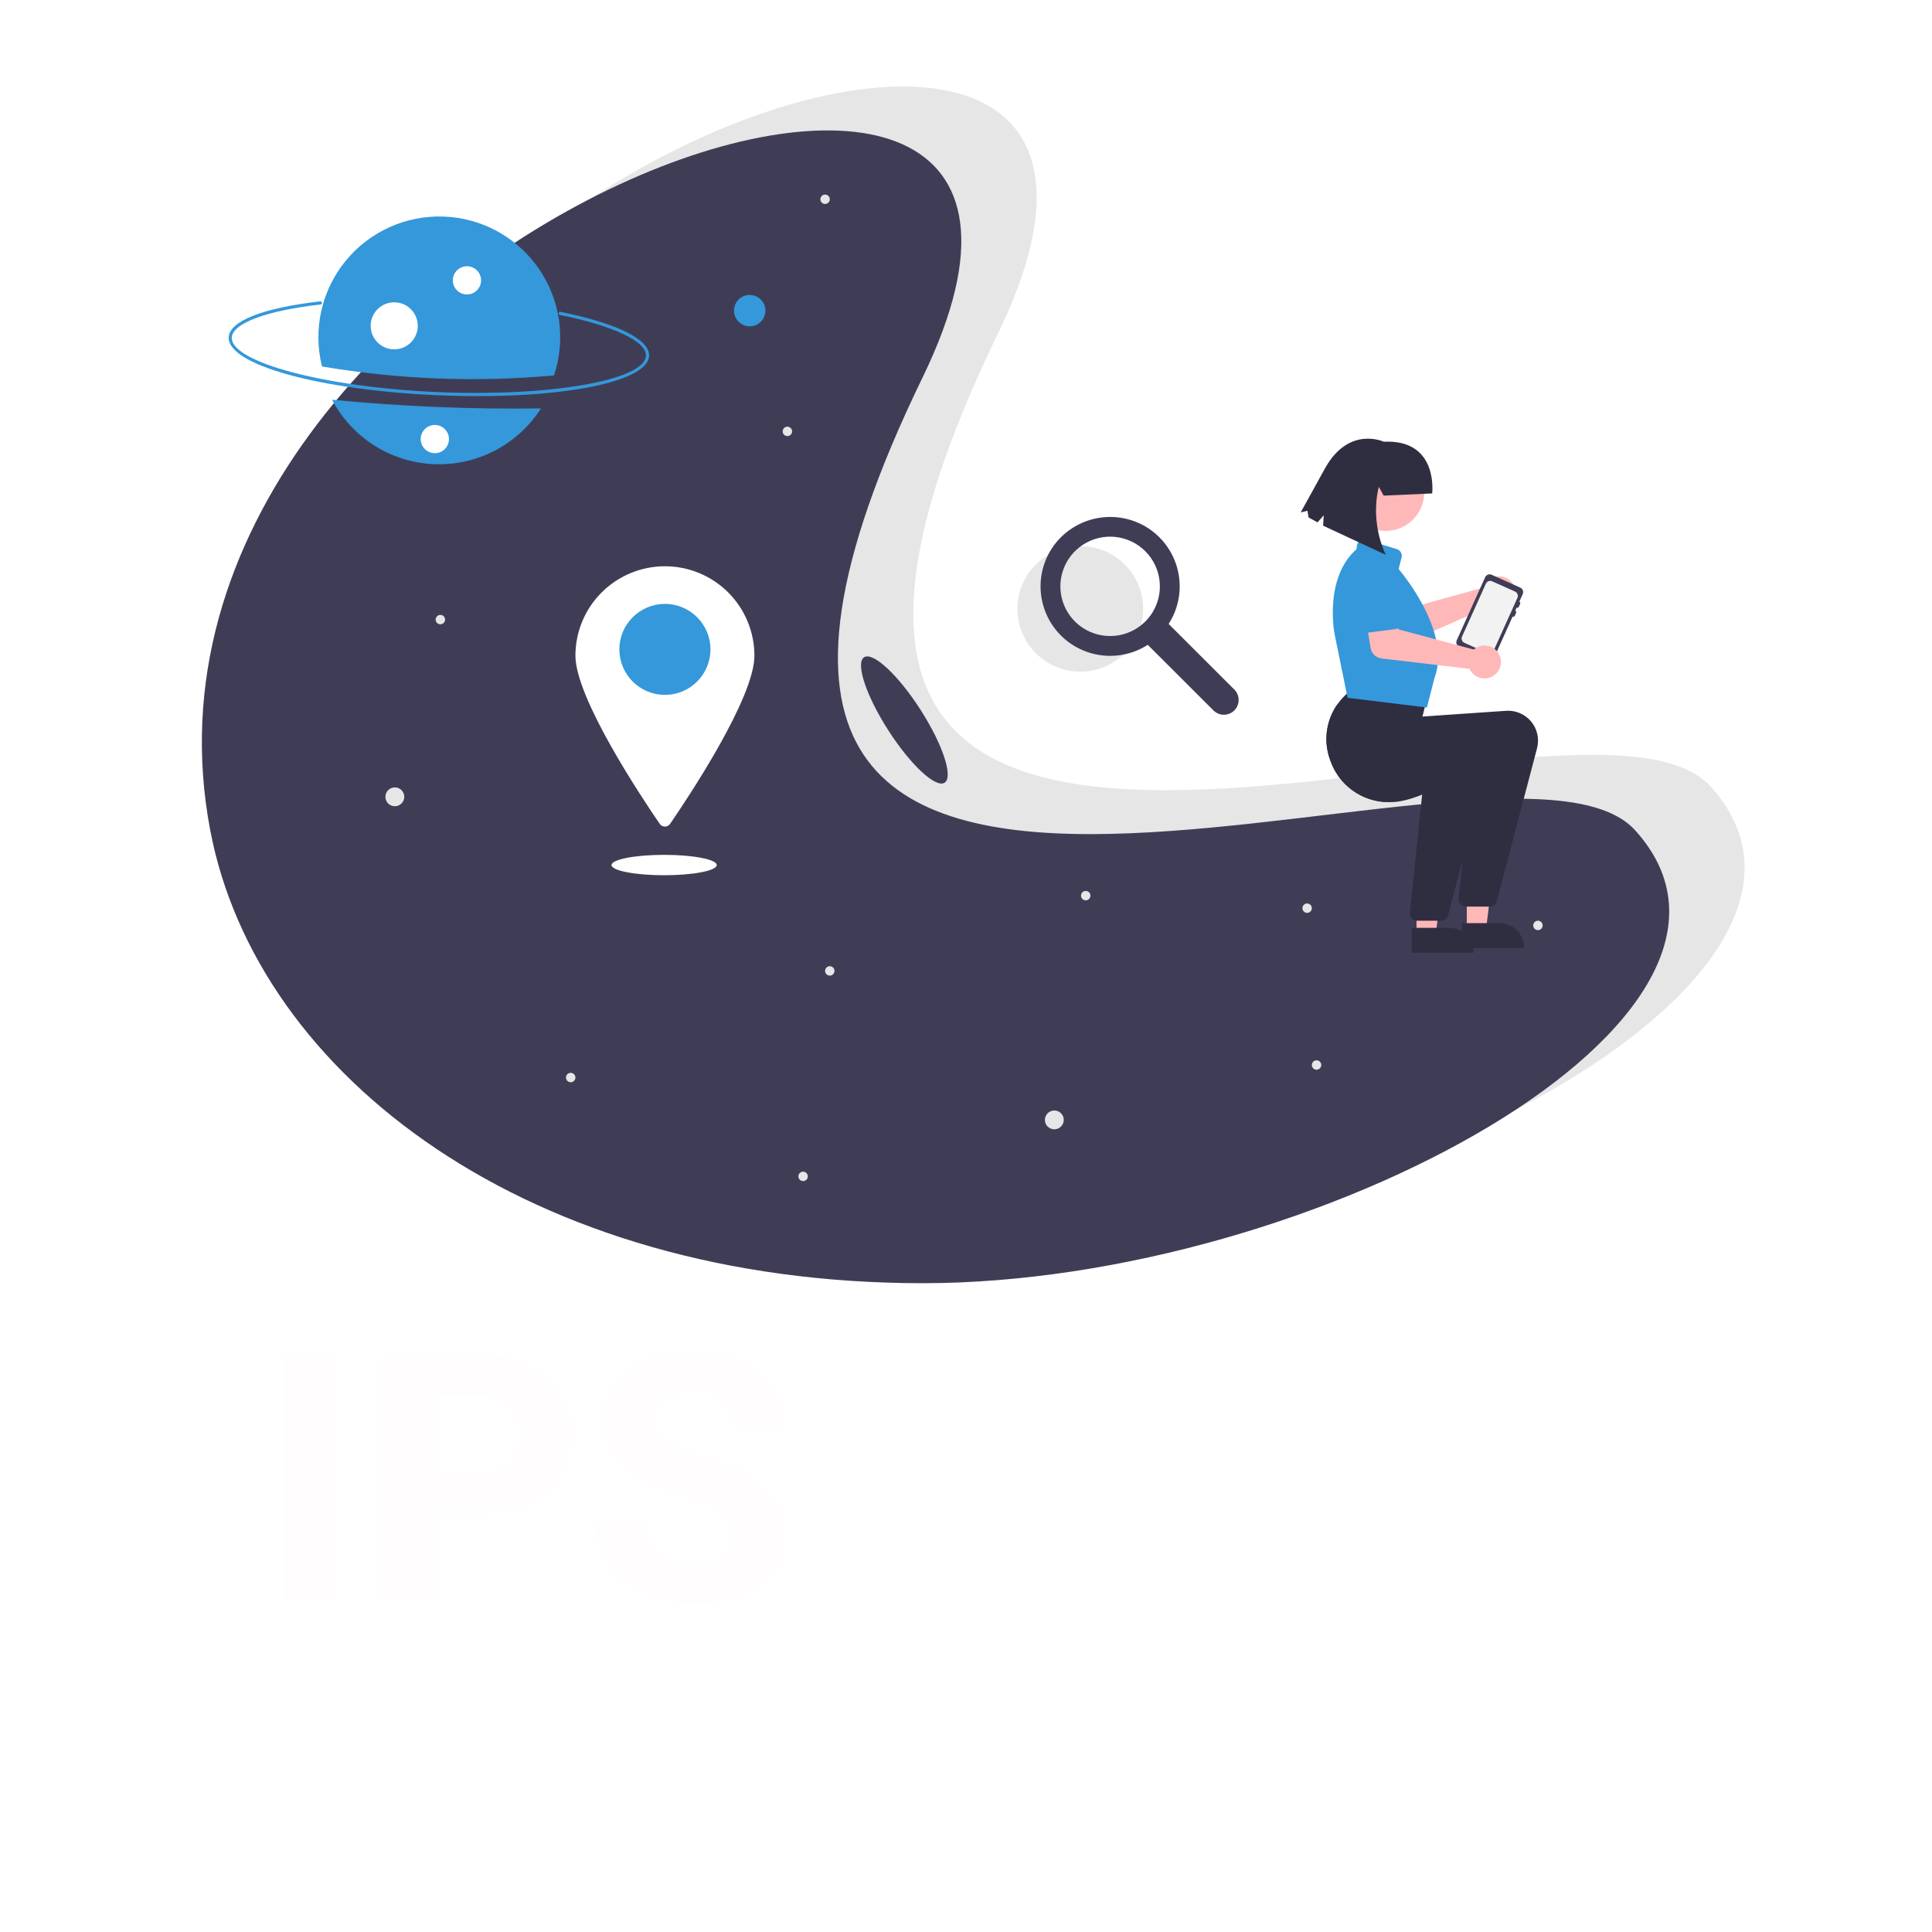 <svg width="134" height="134" viewBox="0 0 134 134" fill="none" xmlns="http://www.w3.org/2000/svg">
<g filter="url(#filter0_dddddd_41:825)">
<rect width="134" height="134" rx="24" fill="#A1D5F9"/>
</g>
<path d="M23.262 111H19.746V93.938H23.262V111ZM30.047 104.988V111H26.531V93.938H33.188C34.469 93.938 35.594 94.172 36.562 94.641C37.539 95.109 38.289 95.777 38.812 96.644C39.336 97.504 39.598 98.484 39.598 99.586C39.598 101.258 39.023 102.578 37.875 103.547C36.734 104.508 35.152 104.988 33.129 104.988H30.047ZM30.047 102.141H33.188C34.117 102.141 34.824 101.922 35.309 101.484C35.801 101.047 36.047 100.422 36.047 99.609C36.047 98.773 35.801 98.098 35.309 97.582C34.816 97.066 34.137 96.801 33.27 96.785H30.047V102.141ZM50.871 106.523C50.871 105.859 50.637 105.352 50.168 105C49.699 104.641 48.855 104.266 47.637 103.875C46.418 103.477 45.453 103.086 44.742 102.703C42.805 101.656 41.836 100.246 41.836 98.473C41.836 97.551 42.094 96.731 42.609 96.012C43.133 95.285 43.879 94.719 44.848 94.312C45.824 93.906 46.918 93.703 48.129 93.703C49.348 93.703 50.434 93.926 51.387 94.371C52.34 94.809 53.078 95.43 53.602 96.234C54.133 97.039 54.398 97.953 54.398 98.977H50.883C50.883 98.195 50.637 97.59 50.145 97.16C49.652 96.723 48.961 96.504 48.07 96.504C47.211 96.504 46.543 96.688 46.066 97.055C45.59 97.414 45.352 97.891 45.352 98.484C45.352 99.039 45.629 99.504 46.184 99.879C46.746 100.254 47.57 100.605 48.656 100.934C50.656 101.535 52.113 102.281 53.027 103.172C53.941 104.062 54.398 105.172 54.398 106.5C54.398 107.977 53.84 109.137 52.723 109.98C51.605 110.816 50.102 111.234 48.211 111.234C46.898 111.234 45.703 110.996 44.625 110.52C43.547 110.035 42.723 109.375 42.152 108.539C41.59 107.703 41.309 106.734 41.309 105.633H44.836C44.836 107.516 45.961 108.457 48.211 108.457C49.047 108.457 49.699 108.289 50.168 107.953C50.637 107.609 50.871 107.133 50.871 106.523Z" fill="#FFFDFD"/>
<path d="M20.686 121.148H21.739C22.241 121.148 22.612 121.023 22.854 120.772C23.095 120.522 23.216 120.189 23.216 119.774C23.216 119.373 23.095 119.061 22.854 118.838C22.616 118.615 22.288 118.503 21.869 118.503C21.491 118.503 21.174 118.608 20.919 118.817C20.664 119.022 20.536 119.291 20.536 119.624H18.561C18.561 119.104 18.7 118.64 18.977 118.229C19.26 117.815 19.652 117.491 20.153 117.259C20.659 117.026 21.215 116.91 21.821 116.91C22.874 116.91 23.699 117.163 24.296 117.669C24.893 118.17 25.191 118.863 25.191 119.747C25.191 120.203 25.052 120.622 24.774 121.005C24.496 121.388 24.132 121.682 23.681 121.887C24.241 122.087 24.658 122.388 24.932 122.789C25.21 123.19 25.349 123.664 25.349 124.211C25.349 125.095 25.025 125.804 24.378 126.337C23.735 126.87 22.883 127.137 21.821 127.137C20.828 127.137 20.014 126.875 19.381 126.351C18.752 125.826 18.438 125.134 18.438 124.272H20.413C20.413 124.646 20.552 124.951 20.83 125.188C21.113 125.425 21.459 125.544 21.869 125.544C22.338 125.544 22.705 125.421 22.97 125.175C23.239 124.924 23.373 124.594 23.373 124.184C23.373 123.19 22.826 122.693 21.732 122.693H20.686V121.148ZM33.094 117.047L35.65 124.266L38.193 117.047H40.887V127H38.829V124.279L39.034 119.583L36.348 127H34.94L32.26 119.59L32.465 124.279V127H30.414V117.047H33.094ZM46.834 127C46.743 126.822 46.677 126.601 46.636 126.337C46.157 126.87 45.535 127.137 44.77 127.137C44.045 127.137 43.443 126.927 42.965 126.508C42.491 126.089 42.254 125.56 42.254 124.922C42.254 124.138 42.543 123.536 43.122 123.117C43.705 122.698 44.546 122.486 45.645 122.481H46.554V122.058C46.554 121.716 46.465 121.442 46.287 121.237C46.114 121.032 45.838 120.93 45.46 120.93C45.127 120.93 44.865 121.009 44.674 121.169C44.487 121.328 44.394 121.547 44.394 121.825H42.418C42.418 121.397 42.55 121 42.815 120.636C43.079 120.271 43.453 119.986 43.935 119.781C44.419 119.572 44.961 119.467 45.562 119.467C46.474 119.467 47.196 119.697 47.73 120.157C48.267 120.613 48.536 121.256 48.536 122.085V125.291C48.541 125.993 48.639 126.524 48.83 126.884V127H46.834ZM45.2 125.626C45.492 125.626 45.761 125.562 46.007 125.435C46.253 125.302 46.435 125.127 46.554 124.908V123.637H45.815C44.827 123.637 44.3 123.979 44.236 124.662L44.23 124.778C44.23 125.024 44.316 125.227 44.489 125.387C44.662 125.546 44.899 125.626 45.2 125.626ZM56.712 123.37C56.712 124.509 56.452 125.423 55.933 126.111C55.418 126.795 54.72 127.137 53.841 127.137C53.093 127.137 52.49 126.877 52.029 126.357V129.844H50.054V119.604H51.886L51.954 120.328C52.433 119.754 53.057 119.467 53.827 119.467C54.739 119.467 55.447 119.804 55.953 120.479C56.459 121.153 56.712 122.083 56.712 123.268V123.37ZM54.736 123.227C54.736 122.538 54.613 122.007 54.367 121.634C54.126 121.26 53.773 121.073 53.308 121.073C52.688 121.073 52.262 121.31 52.029 121.784V124.812C52.271 125.3 52.702 125.544 53.321 125.544C54.265 125.544 54.736 124.771 54.736 123.227ZM61.347 127.137C60.262 127.137 59.378 126.804 58.694 126.139C58.015 125.473 57.676 124.587 57.676 123.479V123.288C57.676 122.545 57.819 121.882 58.106 121.299C58.394 120.711 58.799 120.26 59.323 119.945C59.852 119.626 60.453 119.467 61.128 119.467C62.14 119.467 62.935 119.786 63.514 120.424C64.097 121.062 64.389 121.966 64.389 123.138V123.944H59.679C59.742 124.427 59.934 124.815 60.253 125.106C60.577 125.398 60.984 125.544 61.477 125.544C62.238 125.544 62.832 125.268 63.261 124.717L64.231 125.804C63.935 126.223 63.534 126.551 63.028 126.788C62.523 127.021 61.962 127.137 61.347 127.137ZM61.121 121.066C60.729 121.066 60.41 121.199 60.164 121.463C59.922 121.727 59.768 122.105 59.699 122.598H62.447V122.44C62.438 122.003 62.32 121.666 62.092 121.429C61.864 121.187 61.54 121.066 61.121 121.066ZM67.602 127H65.619V116.5H67.602V127Z" fill="white"/>
<g clip-path="url(#clip0_41:825)">
<path d="M74.926 46.584C77.334 46.584 79.286 44.635 79.286 42.23C79.286 39.825 77.334 37.876 74.926 37.876C72.519 37.876 70.567 39.825 70.567 42.23C70.567 44.635 72.519 46.584 74.926 46.584Z" fill="#E6E6E6"/>
<path d="M85.611 47.826L81.055 43.275C81.404 42.733 81.641 42.126 81.751 41.49C81.861 40.855 81.842 40.203 81.695 39.575C81.549 38.947 81.278 38.355 80.898 37.833C80.518 37.312 80.037 36.872 79.484 36.539C78.442 35.917 77.204 35.709 76.016 35.956C74.828 36.202 73.775 36.886 73.068 37.87C72.416 38.782 72.104 39.893 72.183 41.01C72.263 42.128 72.729 43.183 73.503 43.994C74.277 44.805 75.309 45.321 76.423 45.454C77.537 45.587 78.662 45.329 79.606 44.723L84.162 49.273C84.354 49.465 84.614 49.573 84.886 49.573C85.158 49.573 85.418 49.465 85.61 49.273C85.802 49.081 85.91 48.821 85.91 48.549C85.91 48.278 85.803 48.018 85.611 47.826ZM79.436 43.105C78.871 43.669 78.128 44.02 77.334 44.098C76.539 44.176 75.742 43.977 75.079 43.534C74.415 43.091 73.925 42.432 73.694 41.669C73.462 40.906 73.502 40.086 73.808 39.349C74.113 38.613 74.665 38.005 75.369 37.629C76.073 37.253 76.886 37.133 77.669 37.288C78.452 37.444 79.156 37.865 79.663 38.482C80.169 39.098 80.446 39.871 80.446 40.668C80.447 41.121 80.358 41.569 80.184 41.988C80.011 42.406 79.757 42.786 79.436 43.105Z" fill="#3F3D56"/>
<path d="M118.635 54.538C130.286 67.407 96.512 85.954 69.222 85.954C41.931 85.954 23.051 71.584 19.808 54.538C11.946 13.208 86.795 -13.062 69.222 23.122C43.607 75.863 109.46 44.403 118.635 54.538Z" fill="#E6E6E6"/>
<path d="M113.408 57.584C125.058 70.453 91.284 89 63.994 89C36.704 89 17.823 74.629 14.581 57.584C6.719 16.253 81.567 -10.016 63.994 26.167C38.38 78.909 104.232 47.449 113.408 57.584Z" fill="#3F3D56"/>
<path d="M30.292 27.41C22.116 27.051 15.778 25.29 15.861 23.4C15.911 22.268 18.225 21.357 22.209 20.902C22.223 20.9 22.238 20.901 22.251 20.905C22.265 20.909 22.278 20.916 22.289 20.924C22.301 20.933 22.31 20.944 22.317 20.957C22.324 20.969 22.328 20.983 22.33 20.997C22.332 21.012 22.331 21.026 22.326 21.04C22.323 21.054 22.316 21.067 22.307 21.078C22.298 21.089 22.287 21.098 22.274 21.105C22.262 21.112 22.248 21.116 22.233 21.118C18.48 21.547 16.122 22.425 16.078 23.41C16.003 25.118 22.517 26.851 30.301 27.193C38.086 27.535 44.727 26.381 44.802 24.673C44.846 23.684 42.559 22.599 38.834 21.842C38.82 21.839 38.807 21.834 38.795 21.826C38.783 21.817 38.773 21.807 38.765 21.795C38.757 21.783 38.752 21.77 38.749 21.756C38.746 21.742 38.746 21.727 38.749 21.713C38.752 21.7 38.758 21.686 38.766 21.674C38.773 21.662 38.784 21.652 38.796 21.644C38.808 21.637 38.821 21.631 38.835 21.628C38.849 21.626 38.864 21.626 38.878 21.629C42.831 22.433 45.07 23.546 45.02 24.683C44.937 26.572 38.467 27.77 30.292 27.41Z" fill="#3498DB"/>
<path d="M23.031 27.727C23.715 29.025 24.728 30.12 25.969 30.904C27.21 31.688 28.635 32.132 30.102 32.193C31.569 32.254 33.026 31.929 34.328 31.25C35.63 30.572 36.73 29.564 37.519 28.328C32.683 28.393 27.846 28.192 23.031 27.727Z" fill="#3498DB"/>
<path d="M38.424 26.039C38.836 24.806 38.954 23.494 38.77 22.207C38.587 20.921 38.105 19.694 37.365 18.625C36.625 17.556 35.645 16.674 34.505 16.048C33.364 15.423 32.093 15.071 30.792 15.021C29.492 14.971 28.198 15.224 27.012 15.759C25.826 16.295 24.782 17.099 23.961 18.108C23.14 19.117 22.566 20.303 22.283 21.572C22.001 22.84 22.018 24.157 22.333 25.419C27.647 26.32 33.056 26.528 38.424 26.039Z" fill="#3498DB"/>
<path d="M32.387 20.424C32.928 20.424 33.367 19.986 33.367 19.445C33.367 18.904 32.928 18.466 32.387 18.466C31.846 18.466 31.407 18.904 31.407 19.445C31.407 19.986 31.846 20.424 32.387 20.424Z" fill="white"/>
<path d="M27.343 24.23C28.245 24.23 28.976 23.5 28.976 22.599C28.976 21.698 28.245 20.967 27.343 20.967C26.44 20.967 25.709 21.698 25.709 22.599C25.709 23.5 26.44 24.23 27.343 24.23Z" fill="white"/>
<path d="M51.998 22.632C52.6 22.632 53.087 22.145 53.087 21.544C53.087 20.944 52.6 20.457 51.998 20.457C51.397 20.457 50.909 20.944 50.909 21.544C50.909 22.145 51.397 22.632 51.998 22.632Z" fill="#3498DB"/>
<path d="M27.385 55.919C27.746 55.919 28.039 55.626 28.039 55.266C28.039 54.905 27.746 54.613 27.385 54.613C27.024 54.613 26.732 54.905 26.732 55.266C26.732 55.626 27.024 55.919 27.385 55.919Z" fill="#E6E6E6"/>
<path d="M73.126 78.327C73.487 78.327 73.78 78.035 73.78 77.674C73.78 77.314 73.487 77.022 73.126 77.022C72.765 77.022 72.473 77.314 72.473 77.674C72.473 78.035 72.765 78.327 73.126 78.327Z" fill="#E6E6E6"/>
<path d="M30.544 43.3C30.724 43.3 30.87 43.154 30.87 42.974C30.87 42.794 30.724 42.648 30.544 42.648C30.363 42.648 30.217 42.794 30.217 42.974C30.217 43.154 30.363 43.3 30.544 43.3Z" fill="#E6E6E6"/>
<path d="M57.553 67.667C57.733 67.667 57.879 67.521 57.879 67.34C57.879 67.16 57.733 67.014 57.553 67.014C57.372 67.014 57.226 67.16 57.226 67.34C57.226 67.521 57.372 67.667 57.553 67.667Z" fill="#E6E6E6"/>
<path d="M106.67 64.512C106.85 64.512 106.996 64.366 106.996 64.186C106.996 64.005 106.85 63.859 106.67 63.859C106.489 63.859 106.343 64.005 106.343 64.186C106.343 64.366 106.489 64.512 106.67 64.512Z" fill="#E6E6E6"/>
<path d="M91.314 74.193C91.494 74.193 91.641 74.047 91.641 73.867C91.641 73.687 91.494 73.541 91.314 73.541C91.133 73.541 90.987 73.687 90.987 73.867C90.987 74.047 91.133 74.193 91.314 74.193Z" fill="#E6E6E6"/>
<path d="M75.304 62.445C75.485 62.445 75.631 62.299 75.631 62.119C75.631 61.939 75.485 61.793 75.304 61.793C75.124 61.793 74.978 61.939 74.978 62.119C74.978 62.299 75.124 62.445 75.304 62.445Z" fill="#E6E6E6"/>
<path d="M54.612 30.247C54.792 30.247 54.939 30.101 54.939 29.92C54.939 29.74 54.792 29.594 54.612 29.594C54.432 29.594 54.285 29.74 54.285 29.92C54.285 30.101 54.432 30.247 54.612 30.247Z" fill="#E6E6E6"/>
<path d="M57.226 14.147C57.406 14.147 57.553 14.001 57.553 13.821C57.553 13.641 57.406 13.495 57.226 13.495C57.045 13.495 56.899 13.641 56.899 13.821C56.899 14.001 57.045 14.147 57.226 14.147Z" fill="#E6E6E6"/>
<path d="M55.701 81.917C55.882 81.917 56.028 81.771 56.028 81.59C56.028 81.41 55.882 81.264 55.701 81.264C55.521 81.264 55.374 81.41 55.374 81.59C55.374 81.771 55.521 81.917 55.701 81.917Z" fill="#E6E6E6"/>
<path d="M39.583 75.064C39.763 75.064 39.91 74.918 39.91 74.737C39.91 74.557 39.763 74.411 39.583 74.411C39.402 74.411 39.256 74.557 39.256 74.737C39.256 74.918 39.402 75.064 39.583 75.064Z" fill="#E6E6E6"/>
<path d="M90.66 63.316C90.841 63.316 90.987 63.169 90.987 62.989C90.987 62.809 90.841 62.663 90.66 62.663C90.48 62.663 90.334 62.809 90.334 62.989C90.334 63.169 90.48 63.316 90.66 63.316Z" fill="#E6E6E6"/>
<path d="M30.159 31.432C30.7 31.432 31.139 30.994 31.139 30.453C31.139 29.913 30.7 29.474 30.159 29.474C29.618 29.474 29.179 29.913 29.179 30.453C29.179 30.994 29.618 31.432 30.159 31.432Z" fill="white"/>
<path d="M52.325 45.476C52.325 48.4 47.799 55.213 46.476 57.142C46.436 57.2 46.383 57.248 46.32 57.281C46.258 57.314 46.188 57.331 46.117 57.331C46.047 57.331 45.977 57.314 45.914 57.281C45.852 57.248 45.798 57.2 45.758 57.142C44.436 55.213 39.91 48.4 39.91 45.476C39.91 44.661 40.07 43.855 40.382 43.103C40.694 42.351 41.151 41.667 41.728 41.091C42.304 40.516 42.989 40.059 43.742 39.747C44.495 39.436 45.302 39.275 46.117 39.275C46.932 39.275 47.74 39.436 48.493 39.747C49.246 40.059 49.93 40.516 50.507 41.091C51.083 41.667 51.541 42.351 51.852 43.103C52.164 43.855 52.325 44.661 52.325 45.476Z" fill="white"/>
<path d="M46.117 48.195C47.862 48.195 49.276 46.783 49.276 45.041C49.276 43.298 47.862 41.886 46.117 41.886C44.373 41.886 42.959 43.298 42.959 45.041C42.959 46.783 44.373 48.195 46.117 48.195Z" fill="#3498DB"/>
<path d="M46.063 60.705C48.078 60.705 49.711 60.388 49.711 59.998C49.711 59.607 48.078 59.291 46.063 59.291C44.048 59.291 42.414 59.607 42.414 59.998C42.414 60.388 44.048 60.705 46.063 60.705Z" fill="white"/>
<path d="M102.961 40.583C102.934 40.636 102.91 40.692 102.891 40.749L97.688 42.194L96.75 41.277L95.18 42.51L96.682 44.294C96.803 44.438 96.968 44.539 97.152 44.581C97.336 44.624 97.528 44.605 97.701 44.529L103.322 42.051C103.513 42.183 103.739 42.254 103.971 42.255C104.203 42.255 104.43 42.185 104.622 42.054C104.813 41.922 104.96 41.736 105.042 41.519C105.125 41.303 105.139 41.066 105.084 40.841C105.029 40.615 104.906 40.413 104.732 40.259C104.559 40.105 104.342 40.007 104.112 39.979C103.881 39.951 103.648 39.994 103.442 40.102C103.237 40.21 103.069 40.378 102.961 40.583H102.961Z" fill="#FFB8B8"/>
<path d="M97.504 42.278L95.551 43.797C95.495 43.84 95.431 43.871 95.362 43.887C95.294 43.903 95.223 43.904 95.154 43.89C95.085 43.877 95.019 43.848 94.962 43.807C94.905 43.766 94.858 43.712 94.823 43.651L93.609 41.505C93.389 41.22 93.292 40.859 93.338 40.502C93.384 40.145 93.57 39.821 93.855 39.601C94.14 39.381 94.501 39.282 94.858 39.328C95.216 39.373 95.541 39.557 95.762 39.842L97.541 41.538C97.593 41.587 97.632 41.645 97.658 41.711C97.684 41.776 97.696 41.846 97.692 41.917C97.689 41.987 97.67 42.056 97.638 42.118C97.605 42.18 97.56 42.235 97.504 42.278V42.278Z" fill="#3498DB"/>
<path d="M103.46 39.865L105.441 40.755C105.524 40.792 105.589 40.861 105.621 40.946C105.653 41.031 105.65 41.125 105.613 41.208L105.379 41.728C105.406 41.741 105.428 41.764 105.438 41.792C105.449 41.82 105.448 41.852 105.436 41.88L105.342 42.088C105.33 42.115 105.307 42.137 105.278 42.148C105.25 42.158 105.219 42.157 105.191 42.145L105.097 42.353C105.125 42.366 105.146 42.389 105.157 42.417C105.168 42.445 105.167 42.477 105.154 42.504L105.061 42.712C105.048 42.74 105.025 42.761 104.997 42.772C104.969 42.783 104.937 42.782 104.91 42.77L103.643 45.581C103.606 45.664 103.537 45.729 103.452 45.761C103.367 45.793 103.273 45.79 103.19 45.753L101.209 44.863C101.126 44.826 101.061 44.757 101.029 44.672C100.997 44.587 100.999 44.493 101.037 44.41L103.007 40.037C103.044 39.954 103.113 39.889 103.198 39.857C103.283 39.825 103.377 39.828 103.46 39.865Z" fill="#3F3D56"/>
<path d="M101.569 44.586L103.158 45.301C103.237 45.336 103.328 45.339 103.409 45.308C103.491 45.277 103.557 45.216 103.593 45.136L104.327 43.506L104.582 42.941L105.246 41.465C105.282 41.386 105.284 41.296 105.254 41.215C105.223 41.133 105.161 41.067 105.082 41.031L104.582 40.806L103.491 40.317C103.412 40.281 103.321 40.279 103.24 40.31C103.159 40.341 103.093 40.403 103.057 40.482L102.415 41.908L101.683 43.532L101.404 44.152C101.368 44.231 101.366 44.322 101.397 44.403C101.427 44.484 101.489 44.55 101.569 44.586Z" fill="#F2F2F2"/>
<path d="M98.248 64.789L99.583 64.789L100.219 59.645L98.248 59.645L98.248 64.789Z" fill="#FFB8B8"/>
<path d="M97.908 64.353L100.537 64.353H100.537C100.757 64.353 100.975 64.397 101.178 64.481C101.382 64.565 101.566 64.688 101.722 64.844C101.878 64.999 102.001 65.183 102.085 65.387C102.169 65.59 102.213 65.807 102.213 66.027V66.082L97.908 66.082L97.908 64.353Z" fill="#2F2E41"/>
<path d="M101.733 64.463L103.068 64.463L103.704 59.319L101.733 59.319L101.733 64.463Z" fill="#FFB8B8"/>
<path d="M101.393 64.027L104.022 64.027H104.022C104.242 64.027 104.46 64.07 104.664 64.154C104.867 64.239 105.052 64.362 105.207 64.517C105.363 64.673 105.486 64.857 105.57 65.06C105.655 65.263 105.698 65.481 105.698 65.701V65.755L101.393 65.755L101.393 64.027Z" fill="#2F2E41"/>
<path d="M92.259 52.718C92.544 53.56 93.083 54.294 93.803 54.816C94.523 55.339 95.388 55.625 96.278 55.635L96.345 55.636C97.035 55.655 97.844 55.433 98.638 55.115C100.206 54.485 101.712 53.477 102.112 53.199L101.435 59.703L101.16 62.34C101.153 62.408 101.161 62.477 101.182 62.542C101.203 62.607 101.238 62.667 101.284 62.718C101.33 62.769 101.386 62.81 101.449 62.838C101.512 62.866 101.579 62.88 101.648 62.88H103.339C103.448 62.88 103.553 62.845 103.639 62.779C103.725 62.712 103.787 62.62 103.814 62.515L106.607 51.893C106.69 51.575 106.697 51.241 106.626 50.92C106.555 50.599 106.409 50.3 106.199 50.046C105.989 49.793 105.722 49.593 105.42 49.464C105.117 49.334 104.788 49.278 104.46 49.3L98.66 49.697L99.065 48.079L93.887 47.735L93.872 47.746C93.748 47.836 93.627 47.931 93.512 48.03C93.223 48.274 92.967 48.554 92.75 48.863C92.362 49.418 92.115 50.059 92.03 50.73C91.944 51.402 92.023 52.084 92.259 52.718Z" fill="#2F2E41"/>
<path d="M92.259 52.718C92.544 53.56 93.083 54.294 93.803 54.816C94.523 55.339 95.388 55.625 96.278 55.635C97.129 55.205 97.95 54.718 98.736 54.178L98.638 55.115L97.784 63.319C97.777 63.387 97.784 63.456 97.806 63.521C97.827 63.586 97.862 63.646 97.908 63.697C97.954 63.748 98.01 63.789 98.073 63.817C98.135 63.845 98.203 63.859 98.272 63.859H99.963C100.072 63.859 100.177 63.824 100.263 63.758C100.349 63.691 100.41 63.599 100.438 63.494L101.435 59.703L103.23 52.872C103.314 52.554 103.321 52.22 103.25 51.899C103.179 51.578 103.033 51.279 102.823 51.025C102.613 50.772 102.346 50.572 102.044 50.443C101.741 50.313 101.412 50.257 101.084 50.279L95.284 50.676L95.689 49.058L92.75 48.863C92.362 49.418 92.115 50.059 92.03 50.73C91.944 51.402 92.023 52.084 92.259 52.718Z" fill="#2F2E41"/>
<path d="M93.504 48.405L93.465 48.4L92.562 43.964C92.554 43.925 91.816 40.099 94.08 38.098L94.119 37.824C94.129 37.754 94.154 37.687 94.193 37.628C94.231 37.568 94.282 37.518 94.342 37.48C94.402 37.442 94.47 37.418 94.54 37.409C94.61 37.399 94.682 37.405 94.749 37.426L96.882 38.087C97.003 38.124 97.105 38.207 97.166 38.317C97.227 38.427 97.243 38.557 97.211 38.679L97.004 39.467C97.291 39.804 100.675 43.874 99.497 47.009L98.969 49.071L93.504 48.405Z" fill="#3498DB"/>
<path d="M102.361 44.943C102.31 44.975 102.261 45.011 102.216 45.05L96.999 43.652L96.658 42.386L94.679 42.651L95.065 44.95C95.096 45.135 95.186 45.306 95.323 45.436C95.46 45.566 95.635 45.648 95.822 45.67L101.924 46.39C102.021 46.601 102.18 46.777 102.38 46.895C102.579 47.014 102.81 47.068 103.042 47.052C103.273 47.036 103.495 46.95 103.676 46.806C103.857 46.661 103.991 46.465 104.057 46.242C104.124 46.02 104.122 45.783 104.051 45.563C103.98 45.342 103.843 45.148 103.659 45.007C103.474 44.866 103.251 44.784 103.02 44.773C102.788 44.761 102.558 44.82 102.361 44.943H102.361Z" fill="#FFB8B8"/>
<path d="M96.799 43.632L94.344 43.947C94.274 43.956 94.203 43.95 94.135 43.929C94.068 43.908 94.006 43.873 93.954 43.826C93.901 43.779 93.86 43.722 93.832 43.657C93.803 43.593 93.79 43.523 93.791 43.453L93.838 40.988C93.794 40.631 93.893 40.271 94.115 39.987C94.336 39.703 94.661 39.518 95.019 39.473C95.376 39.428 95.737 39.527 96.022 39.747C96.307 39.968 96.493 40.292 96.539 40.649L97.207 43.013C97.227 43.081 97.231 43.152 97.22 43.221C97.209 43.291 97.184 43.357 97.145 43.416C97.106 43.474 97.055 43.524 96.995 43.561C96.935 43.599 96.868 43.623 96.799 43.632Z" fill="#3498DB"/>
<path d="M96.107 36.824C97.585 36.824 98.782 35.628 98.782 34.153C98.782 32.677 97.585 31.481 96.107 31.481C94.63 31.481 93.433 32.677 93.433 34.153C93.433 35.628 94.63 36.824 96.107 36.824Z" fill="#FFB8B8"/>
<path d="M95.967 34.376L95.632 33.766C94.998 36.348 96.118 38.484 96.118 38.484L91.769 36.461L91.81 35.743L91.38 36.231L90.762 35.891L90.68 35.425L90.213 35.54L91.917 32.453C93.57 29.514 95.974 30.636 95.974 30.636C99.799 30.454 99.332 34.223 99.332 34.223L95.967 34.376Z" fill="#2F2E41"/>
<path d="M65.517 54.286C66.134 53.891 65.384 51.623 63.842 49.221C62.3 46.818 60.55 45.191 59.934 45.586C59.317 45.981 60.067 48.248 61.609 50.651C63.151 53.053 64.901 54.681 65.517 54.286Z" fill="#3F3D56"/>
</g>
<defs>
<filter id="filter0_dddddd_41:825" x="-80" y="0" width="294" height="314" filterUnits="userSpaceOnUse" color-interpolation-filters="sRGB">
<feFlood flood-opacity="0" result="BackgroundImageFix"/>
<feColorMatrix in="SourceAlpha" type="matrix" values="0 0 0 0 0 0 0 0 0 0 0 0 0 0 0 0 0 0 127 0" result="hardAlpha"/>
<feOffset dy="2.767"/>
<feGaussianBlur stdDeviation="1.107"/>
<feColorMatrix type="matrix" values="0 0 0 0 0.204 0 0 0 0 0.596 0 0 0 0 0.859 0 0 0 0.025 0"/>
<feBlend mode="normal" in2="BackgroundImageFix" result="effect1_dropShadow_41:825"/>
<feColorMatrix in="SourceAlpha" type="matrix" values="0 0 0 0 0 0 0 0 0 0 0 0 0 0 0 0 0 0 127 0" result="hardAlpha"/>
<feOffset dy="6.65"/>
<feGaussianBlur stdDeviation="2.66"/>
<feColorMatrix type="matrix" values="0 0 0 0 0.204 0 0 0 0 0.596 0 0 0 0 0.859 0 0 0 0.036 0"/>
<feBlend mode="normal" in2="effect1_dropShadow_41:825" result="effect2_dropShadow_41:825"/>
<feColorMatrix in="SourceAlpha" type="matrix" values="0 0 0 0 0 0 0 0 0 0 0 0 0 0 0 0 0 0 127 0" result="hardAlpha"/>
<feOffset dy="12.522"/>
<feGaussianBlur stdDeviation="5.009"/>
<feColorMatrix type="matrix" values="0 0 0 0 0.204 0 0 0 0 0.596 0 0 0 0 0.859 0 0 0 0.045 0"/>
<feBlend mode="normal" in2="effect2_dropShadow_41:825" result="effect3_dropShadow_41:825"/>
<feColorMatrix in="SourceAlpha" type="matrix" values="0 0 0 0 0 0 0 0 0 0 0 0 0 0 0 0 0 0 127 0" result="hardAlpha"/>
<feOffset dy="22.336"/>
<feGaussianBlur stdDeviation="8.935"/>
<feColorMatrix type="matrix" values="0 0 0 0 0.204 0 0 0 0 0.596 0 0 0 0 0.859 0 0 0 0.054 0"/>
<feBlend mode="normal" in2="effect3_dropShadow_41:825" result="effect4_dropShadow_41:825"/>
<feColorMatrix in="SourceAlpha" type="matrix" values="0 0 0 0 0 0 0 0 0 0 0 0 0 0 0 0 0 0 127 0" result="hardAlpha"/>
<feOffset dy="41.778"/>
<feGaussianBlur stdDeviation="16.711"/>
<feColorMatrix type="matrix" values="0 0 0 0 0.204 0 0 0 0 0.596 0 0 0 0 0.859 0 0 0 0.065 0"/>
<feBlend mode="normal" in2="effect4_dropShadow_41:825" result="effect5_dropShadow_41:825"/>
<feColorMatrix in="SourceAlpha" type="matrix" values="0 0 0 0 0 0 0 0 0 0 0 0 0 0 0 0 0 0 127 0" result="hardAlpha"/>
<feOffset dy="100"/>
<feGaussianBlur stdDeviation="40"/>
<feColorMatrix type="matrix" values="0 0 0 0 0.204 0 0 0 0 0.596 0 0 0 0 0.859 0 0 0 0.09 0"/>
<feBlend mode="normal" in2="effect5_dropShadow_41:825" result="effect6_dropShadow_41:825"/>
<feBlend mode="normal" in="SourceGraphic" in2="effect6_dropShadow_41:825" result="shape"/>
</filter>
<clipPath id="clip0_41:825">
<rect width="107" height="83" fill="white" transform="translate(14 6)"/>
</clipPath>
</defs>
</svg>
